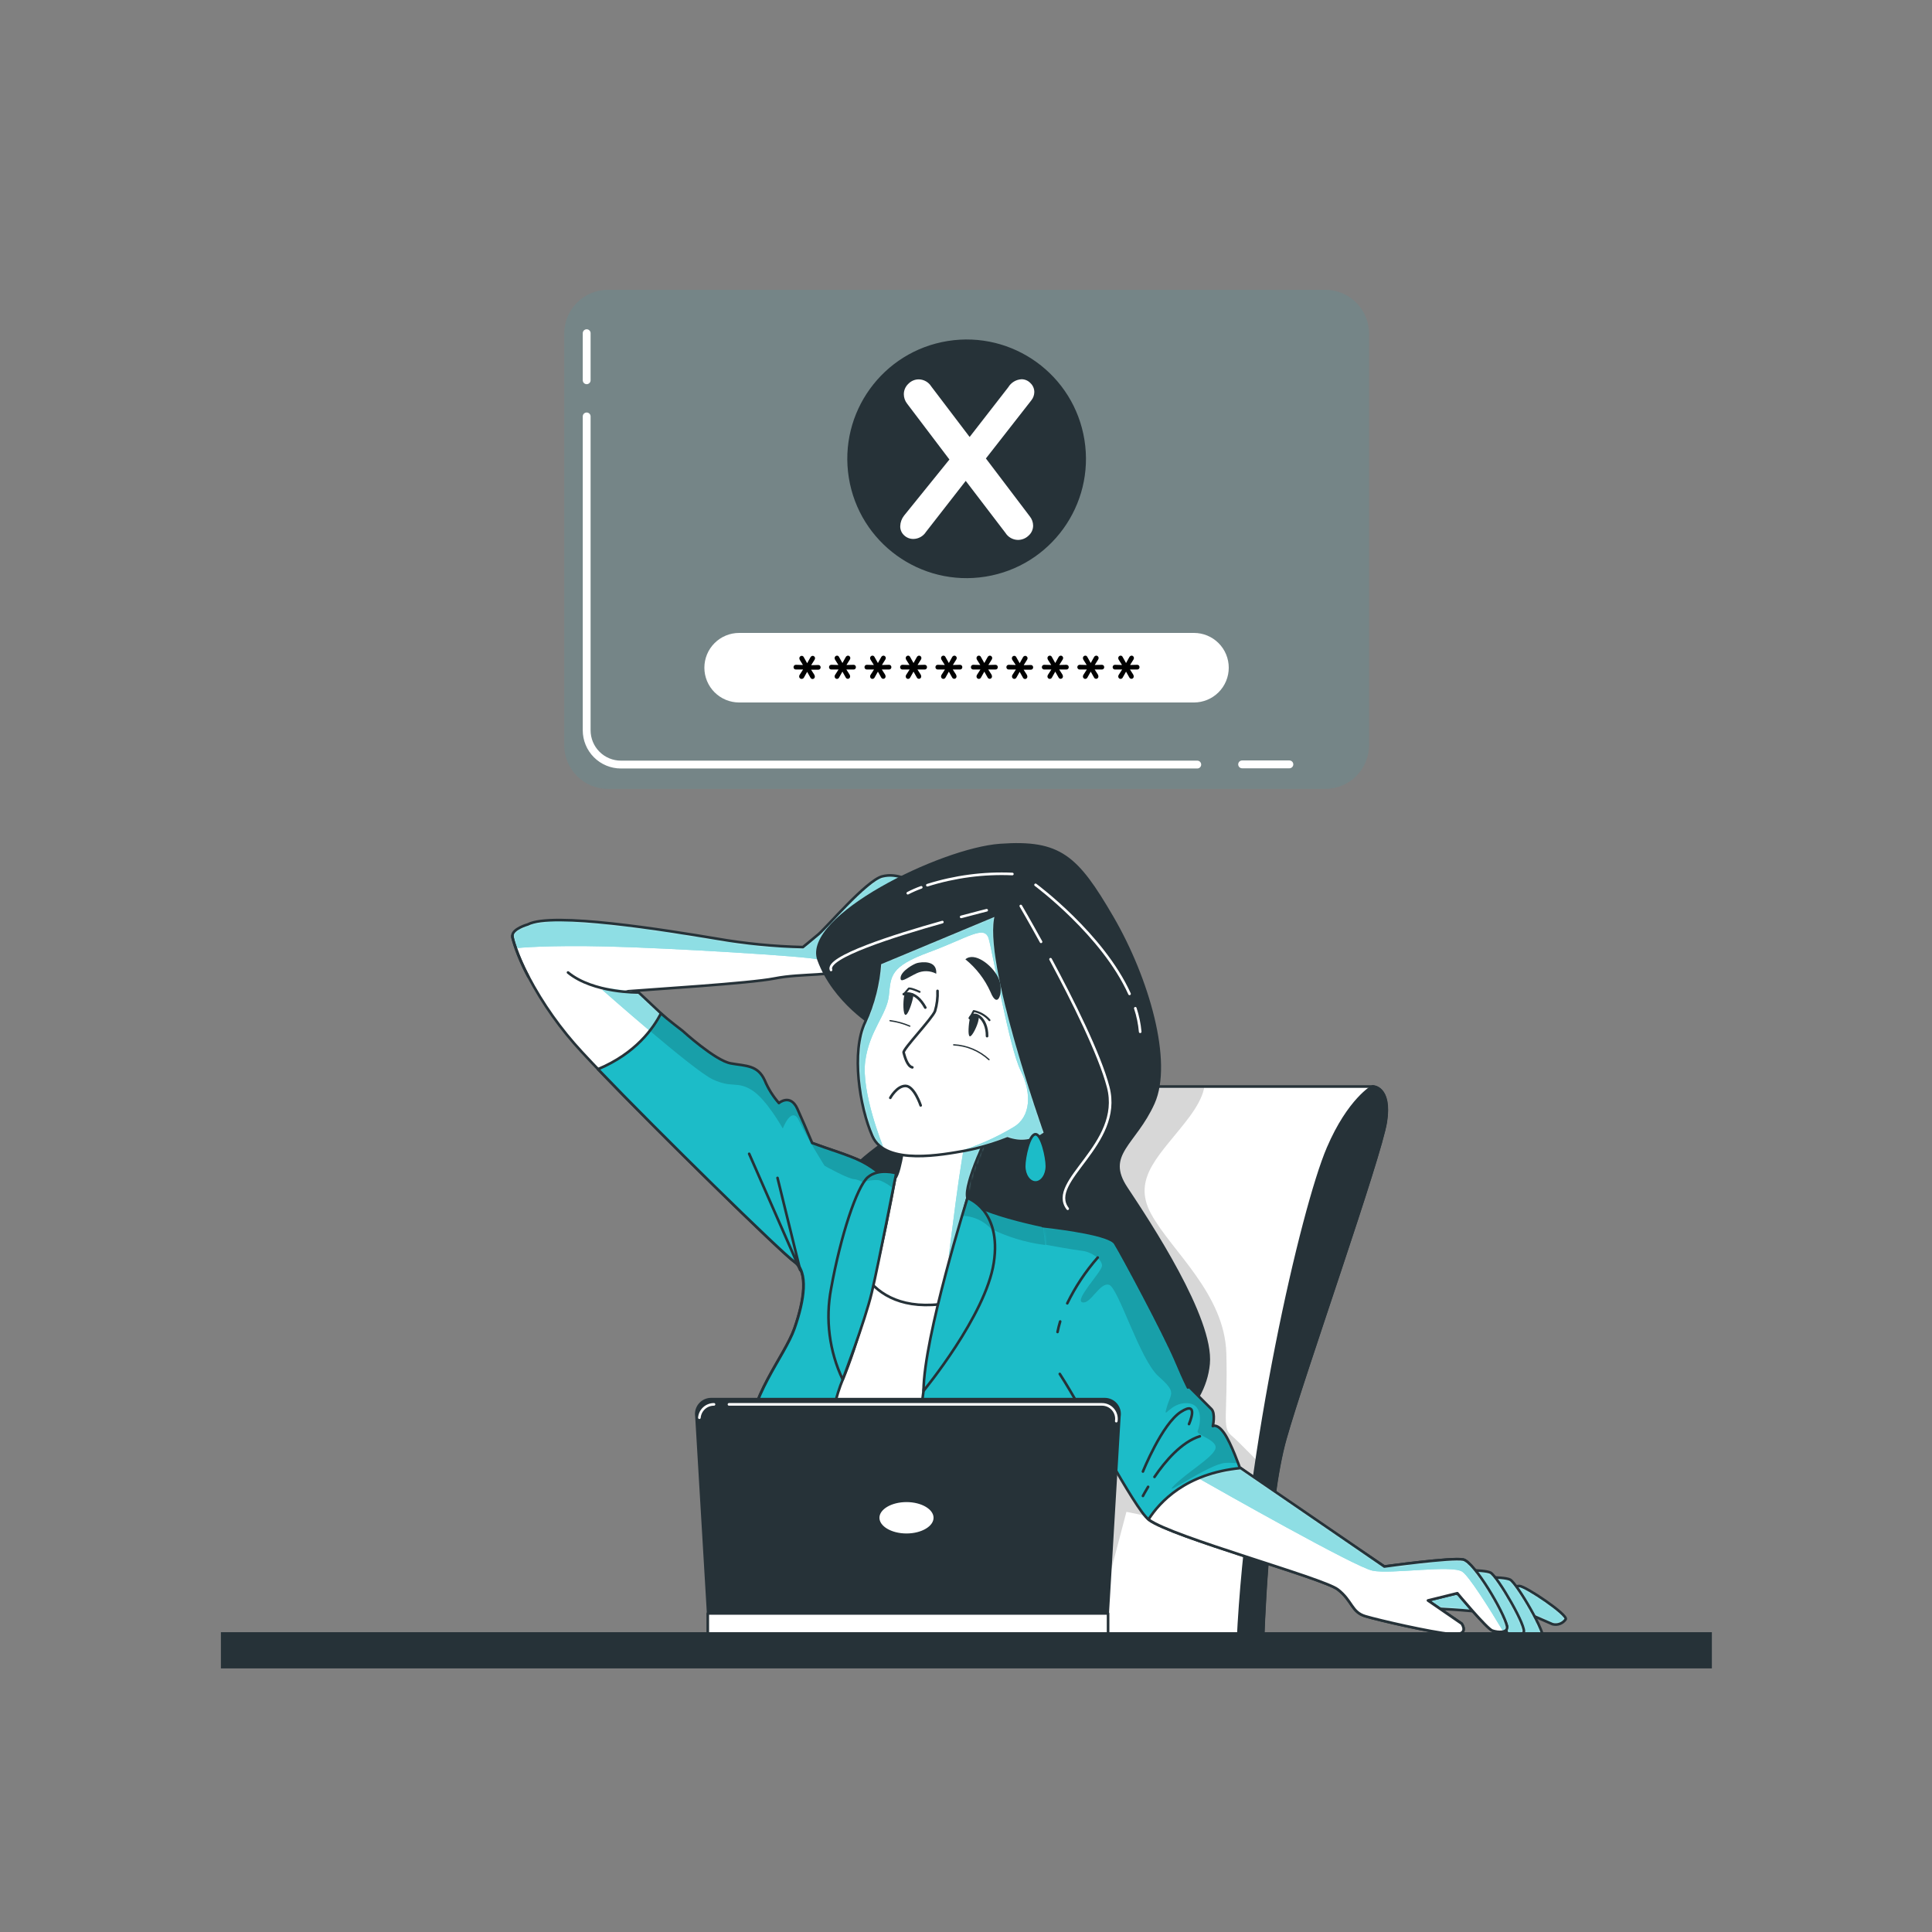 <svg width="739" height="739" viewBox="0 0 739 739" fill="none" xmlns="http://www.w3.org/2000/svg">
    <rect x="0" y="0" width="739" height="739" fill="#808080" stroke="none"/>
    <path d="M202.102 373.55C197.801 365.258 195.998 359.317 195.998 357.942C195.998 355.223 201.91 353.597 201.91 353.597C211.133 348.719 254.512 355.77 274.036 359.021C284.966 360.927 296.022 362.013 307.114 362.273C307.114 362.273 309.819 360.115 313.026 357.395C316.233 354.676 331.456 336.792 337.428 335.225C343.399 333.659 348.808 337.398 348.808 337.398C348.808 337.398 358.578 343.31 356.937 344.448C355.297 345.586 331.456 366.13 325.485 369.929C319.514 373.727 307.055 372.101 296.206 374.274C286.865 376.136 249.028 378.442 240.353 379.151C233.837 380.697 226.998 380.127 220.828 377.526"
          fill="white"/>
    <mask id="mask0_2473_3207" style="mask-type:luminance" maskUnits="userSpaceOnUse" x="195" y="334" width="163"
          height="47">
        <path d="M202.102 373.55C197.801 365.258 195.998 359.317 195.998 357.942C195.998 355.223 201.91 353.597 201.91 353.597C211.133 348.719 254.512 355.77 274.036 359.021C284.966 360.927 296.022 362.013 307.114 362.273C307.114 362.273 309.819 360.115 313.026 357.395C316.233 354.676 331.456 336.792 337.428 335.225C343.399 333.659 348.808 337.398 348.808 337.398C348.808 337.398 358.578 343.31 356.937 344.448C355.297 345.586 331.456 366.13 325.485 369.929C319.514 373.727 307.055 372.101 296.206 374.274C286.865 376.136 249.028 378.442 240.353 379.151C233.837 380.697 226.998 380.127 220.828 377.526"
              fill="white"/>
    </mask>
    <g mask="url(#mask0_2473_3207)">
        <path d="M348.912 337.339C348.912 337.339 343.487 333.541 337.531 335.166C331.575 336.792 316.381 354.691 313.129 357.336C309.878 359.982 307.217 362.214 307.217 362.214C296.126 361.954 285.069 360.868 274.14 358.962C254.615 355.711 211.236 348.616 202.013 353.538C202.013 353.538 196.101 355.164 196.101 357.883C196.307 359.404 196.699 360.893 197.269 362.317L198.082 362.613C198.082 362.613 208.916 361.475 232.298 362.036C255.68 362.598 309.76 365.805 313.233 367.062C314.711 367.623 325.19 365.258 336.807 361.15C345.675 353.922 356.095 344.892 357.144 344.256C358.681 343.295 348.912 337.339 348.912 337.339Z"
              fill="#1CBCC8"/>
        <path opacity="0.5"
              d="M348.912 337.339C348.912 337.339 343.487 333.541 337.531 335.166C331.575 336.792 316.381 354.691 313.129 357.336C309.878 359.982 307.217 362.214 307.217 362.214C296.126 361.954 285.069 360.868 274.14 358.962C254.615 355.711 211.236 348.616 202.013 353.538C202.013 353.538 196.101 355.164 196.101 357.883C196.307 359.404 196.699 360.893 197.269 362.317L198.082 362.613C198.082 362.613 208.916 361.475 232.298 362.036C255.68 362.598 309.76 365.805 313.233 367.062C314.711 367.623 325.19 365.258 336.807 361.15C345.675 353.922 356.095 344.892 357.144 344.256C358.681 343.295 348.912 337.339 348.912 337.339Z"
              fill="white"/>
    </g>
    <path d="M202.102 373.55C197.801 365.258 195.998 359.317 195.998 357.942C195.998 355.223 201.91 353.597 201.91 353.597C211.133 348.719 254.512 355.77 274.036 359.021C284.966 360.927 296.022 362.013 307.114 362.273C307.114 362.273 309.819 360.115 313.026 357.395C316.233 354.676 331.456 336.792 337.428 335.225C343.399 333.659 348.808 337.398 348.808 337.398C348.808 337.398 358.578 343.31 356.937 344.448C355.297 345.586 331.456 366.13 325.485 369.929C319.514 373.727 307.055 372.101 296.206 374.274C286.865 376.136 249.028 378.442 240.353 379.151C233.837 380.697 226.998 380.127 220.828 377.526"
          stroke="#263238" stroke-linecap="round" stroke-linejoin="round"/>
    <path d="M416.279 421.762C417.26 419.9 418.731 418.342 420.534 417.255C422.336 416.169 424.402 415.596 426.507 415.599H525.089C525.089 415.599 532.213 415.599 530.085 429.138C527.956 442.676 498.722 525.341 491.657 550.334C484.592 575.327 483.099 628.002 483.099 628.002H364.859C364.859 628.002 374.23 502.033 416.279 421.762Z"
          fill="white"/>
    <mask id="mask1_2473_3207" style="mask-type:luminance" maskUnits="userSpaceOnUse" x="364" y="415" width="167"
          height="214">
        <path d="M416.279 421.762C417.26 419.9 418.731 418.342 420.534 417.255C422.336 416.169 424.402 415.596 426.507 415.599H525.089C525.089 415.599 532.213 415.599 530.085 429.138C527.956 442.676 498.722 525.341 491.657 550.334C484.592 575.327 483.099 628.002 483.099 628.002H364.859C364.859 628.002 374.23 502.033 416.279 421.762Z"
              fill="white"/>
    </mask>
    <g mask="url(#mask1_2473_3207)">
        <path opacity="0.16"
              d="M460.678 415.599H426.506C424.402 415.596 422.336 416.169 420.534 417.255C418.731 418.342 417.26 419.9 416.279 421.762C374.23 502.033 364.756 627.958 364.756 627.958H417.786L430.867 578.283L485.405 589.53C485.789 585.362 486.232 581.12 486.75 576.938L485.553 563.636C485.553 563.636 474.379 551.886 470.861 548.944C467.344 546.003 469.679 540.697 469.088 517.773C468.496 494.849 447.923 478.37 440.267 464.255C432.611 450.14 444.39 441.316 454.973 427.201C458.742 422.102 460.279 418.348 460.678 415.599Z"
              fill="black"/>
    </g>
    <path d="M416.279 421.762C417.26 419.9 418.731 418.342 420.534 417.255C422.336 416.169 424.402 415.596 426.507 415.599H525.089C525.089 415.599 532.213 415.599 530.085 429.138C527.956 442.676 498.722 525.341 491.657 550.334C484.592 575.327 483.099 628.002 483.099 628.002H364.859C364.859 628.002 374.23 502.033 416.279 421.762Z"
          stroke="#263238" stroke-linecap="round" stroke-linejoin="round"/>
    <path d="M507.989 439.114C498.027 462.363 476.951 554.398 473.522 627.958H483.04C483.04 627.958 484.518 575.223 491.598 550.289C498.677 525.355 527.942 442.676 530.026 429.093C532.11 415.51 525.03 415.555 525.03 415.555C525.03 415.555 515.985 420.476 507.989 439.114Z"
          fill="#263238" stroke="#263238" stroke-linecap="round" stroke-linejoin="round"/>
    <path d="M334.811 392.646C334.811 392.646 319.086 383.423 313.129 367.165C307.173 350.907 359.76 324.865 382.595 323.239C405.43 321.613 411.874 327.569 425.457 350.892C439.04 374.215 448.233 406.199 441.183 421.925C434.133 437.651 422.206 441.449 430.837 454.441C439.469 467.432 463.915 504.323 462.289 521.675C460.663 539.027 443.858 554.191 419.427 555.846C394.996 557.502 362.48 542.825 335.373 518.896C308.267 494.968 315.302 459.776 325.027 448.396C334.752 437.015 349.429 432.67 350.508 421.289C351.587 409.909 334.811 392.646 334.811 392.646Z"
          fill="#263238" stroke="#263238" stroke-linecap="round" stroke-linejoin="round"/>
    <path d="M401.839 366.914C410.19 382.462 420.639 403.287 423.905 415.865C429.61 437.887 400.257 451.751 408.401 462.348"
          stroke="white" stroke-linecap="round" stroke-linejoin="round"/>
    <path d="M390.458 346.547C390.458 346.547 393.71 352.089 398.203 360.248" stroke="white" stroke-linecap="round"
          stroke-linejoin="round"/>
    <path d="M434.266 385.669C435.229 388.584 435.854 391.599 436.128 394.656" stroke="white" stroke-linecap="round"
          stroke-linejoin="round"/>
    <path d="M396.104 338.462C396.104 338.462 421.792 357.44 432.049 380.157" stroke="white" stroke-linecap="round"
          stroke-linejoin="round"/>
    <path d="M360.455 352.695C342.113 357.839 315.73 366.189 317.874 371.008" stroke="white" stroke-linecap="round"
          stroke-linejoin="round"/>
    <path d="M377.407 348.173C377.407 348.173 373.491 349.148 367.653 350.715" stroke="white" stroke-linecap="round"
          stroke-linejoin="round"/>
    <path d="M354.72 338.595C365.227 335.284 376.231 333.833 387.236 334.309" stroke="white" stroke-linecap="round"
          stroke-linejoin="round"/>
    <path d="M347.241 341.655C348.903 340.789 350.621 340.039 352.385 339.408" stroke="white" stroke-linecap="round"
          stroke-linejoin="round"/>
    <path d="M202.102 373.55C199.613 368.992 197.63 364.174 196.19 359.184C197.623 364.177 199.606 368.995 202.102 373.55ZM196.027 358.341C196.027 358.43 196.027 358.534 196.027 358.667C196.057 358.534 196.042 358.43 196.027 358.341ZM202.102 373.535C207.63 384.005 214.507 393.705 222.557 402.386C242.082 423.536 298.482 478.858 303.847 482.656C309.213 486.454 307.646 497.288 303.847 508.137C300.049 518.985 285.949 534.741 286.496 552.063C287.043 569.385 292.408 595.989 291.92 601.413C291.432 606.838 277.864 625.283 277.864 625.283H417.772C417.772 625.283 400.331 603.113 400.331 595.531C400.331 587.949 424.275 490.8 425.354 483.75C426.433 476.7 422.102 471.822 413.426 471.275C404.75 470.729 371.673 463.678 370.047 458.254C368.421 452.83 378.723 432.227 378.723 432.227L346.207 433.852C346.207 433.852 344.581 447.953 342.408 450.672C340.236 453.392 336.984 447.953 329.387 444.169C321.79 440.385 307.217 437.119 301.734 432.774C296.25 428.428 244.254 379.566 244.254 379.566"
          fill="white"/>
    <mask id="mask2_2473_3207" style="mask-type:luminance" maskUnits="userSpaceOnUse" x="196" y="358" width="230"
          height="268">
        <path d="M202.102 373.55C199.613 368.992 197.63 364.174 196.19 359.184C197.623 364.177 199.606 368.995 202.102 373.55ZM196.027 358.341C196.027 358.43 196.027 358.534 196.027 358.667C196.057 358.534 196.042 358.43 196.027 358.341ZM202.102 373.535C207.63 384.005 214.507 393.705 222.557 402.386C242.082 423.536 298.482 478.858 303.847 482.656C309.213 486.454 307.646 497.288 303.847 508.137C300.049 518.985 285.949 534.741 286.496 552.063C287.043 569.385 292.408 595.989 291.92 601.413C291.432 606.838 277.864 625.283 277.864 625.283H417.772C417.772 625.283 400.331 603.113 400.331 595.531C400.331 587.949 424.275 490.8 425.354 483.75C426.433 476.7 422.102 471.822 413.426 471.275C404.75 470.729 371.673 463.678 370.047 458.254C368.421 452.83 378.723 432.227 378.723 432.227L346.207 433.852C346.207 433.852 344.581 447.953 342.408 450.672C340.236 453.392 336.984 447.953 329.387 444.169C321.79 440.385 307.217 437.119 301.734 432.774C296.25 428.428 244.254 379.566 244.254 379.566"
              fill="white"/>
    </mask>
    <g mask="url(#mask2_2473_3207)">
        <path d="M310.04 436.957C312.745 441.686 315.45 445.958 315.45 445.958C315.45 445.958 324.569 451.086 326.845 451.086C329.121 451.086 342.808 458.476 342.808 458.476C342.808 458.476 354.218 455.624 350.198 445.928C348.929 443.446 347.328 441.149 345.438 439.1C344.758 443.401 343.665 449.032 342.379 450.643C340.206 453.348 336.955 447.923 329.358 444.14C324.436 441.686 316.47 439.44 310.04 436.957Z"
              fill="#1CBCC8"/>
        <path d="M282.195 415.008C265.449 399.504 244.254 379.625 244.254 379.625L231.928 377.851L230.45 378.679C230.45 378.679 265.242 409.465 272.647 412.894C275.642 414.271 278.898 414.992 282.195 415.008Z"
              fill="#1CBCC8"/>
        <path d="M299.739 431.059L298.408 429.876C299.088 431 299.473 431.709 299.473 431.709L299.739 431.059Z"
              fill="#1CBCC8"/>
        <g opacity="0.5">
            <path d="M310.04 436.957C312.745 441.686 315.45 445.958 315.45 445.958C315.45 445.958 324.569 451.086 326.845 451.086C329.121 451.086 342.808 458.476 342.808 458.476C342.808 458.476 354.218 455.624 350.198 445.928C348.929 443.446 347.328 441.149 345.438 439.1C344.758 443.401 343.665 449.032 342.379 450.643C340.206 453.348 336.955 447.923 329.358 444.14C324.436 441.686 316.47 439.44 310.04 436.957Z"
                  fill="white"/>
            <path d="M282.195 415.008C265.449 399.504 244.254 379.625 244.254 379.625L231.928 377.851L230.45 378.679C230.45 378.679 265.242 409.465 272.647 412.894C275.642 414.271 278.898 414.992 282.195 415.008Z"
                  fill="white"/>
            <path d="M299.739 431.059L298.408 429.876C299.088 431 299.473 431.709 299.473 431.709L299.739 431.059Z"
                  fill="white"/>
        </g>
    </g>
    <path d="M195.998 357.942C195.991 358.046 195.991 358.149 195.998 358.253M196.19 359.184C197.63 364.174 199.613 368.992 202.102 373.55C199.606 368.995 197.623 364.177 196.19 359.184ZM196.19 359.184C196.149 359.044 196.119 358.9 196.101 358.755M202.102 373.535C207.63 384.005 214.507 393.705 222.557 402.386C242.082 423.536 298.482 478.858 303.847 482.656C309.213 486.454 307.646 497.288 303.847 508.137C300.049 518.985 285.949 534.741 286.496 552.063C287.042 569.385 292.408 595.989 291.92 601.413C291.432 606.838 277.864 625.283 277.864 625.283H417.772C417.772 625.283 400.331 603.113 400.331 595.531C400.331 587.949 424.275 490.8 425.354 483.75C426.433 476.7 422.102 471.822 413.426 471.275C404.75 470.729 371.673 463.678 370.047 458.254C368.421 452.83 378.723 432.227 378.723 432.227L346.207 433.852C346.207 433.852 344.581 447.953 342.408 450.672C340.236 453.392 336.984 447.953 329.387 444.169C321.79 440.385 307.217 437.119 301.734 432.774C296.25 428.428 244.254 379.566 244.254 379.566M196.027 358.341C196.027 358.43 196.027 358.534 196.027 358.667C196.057 358.534 196.042 358.43 196.027 358.341Z"
          stroke="#263238" stroke-linecap="round" stroke-linejoin="round"/>
    <path d="M244.254 379.625C244.254 379.625 226.932 379.95 217.266 371.983" stroke="#263238" stroke-linecap="round"
          stroke-linejoin="round"/>
    <path d="M370.062 458.254C368.436 452.845 378.738 432.227 378.738 432.227L346.222 433.852C346.222 433.852 344.596 447.952 342.423 450.672C340.251 453.392 336.999 447.952 329.402 444.169C328.826 443.873 328.19 443.592 327.54 443.312L325.574 474.217C325.574 474.217 328.427 504.146 362.627 498.456C376.476 496.15 391.256 483.794 404.011 469.901C390.887 467.492 371.303 462.407 370.062 458.254Z"
          fill="white"/>
    <mask id="mask3_2473_3207" style="mask-type:luminance" maskUnits="userSpaceOnUse" x="325" y="432" width="80"
          height="68">
        <path d="M370.062 458.254C368.436 452.845 378.738 432.227 378.738 432.227L346.222 433.852C346.222 433.852 344.596 447.952 342.423 450.672C340.251 453.392 336.999 447.952 329.402 444.169C328.826 443.873 328.19 443.592 327.54 443.312L325.574 474.217C325.574 474.217 328.427 504.146 362.627 498.456C376.476 496.15 391.256 483.794 404.011 469.901C390.887 467.492 371.303 462.407 370.062 458.254Z"
              fill="white"/>
    </mask>
    <g mask="url(#mask3_2473_3207)">
        <path d="M369.145 436.321C369.145 436.321 367.18 447.347 365.598 459.54C364.017 471.734 362.849 480.809 362.849 480.809L370.062 458.254L378.191 434.355C378.191 434.355 370.328 434.355 369.145 436.321Z"
              fill="#1CBCC8"/>
        <path opacity="0.5"
              d="M369.145 436.321C369.145 436.321 367.18 447.347 365.598 459.54C364.017 471.734 362.849 480.809 362.849 480.809L370.062 458.254L378.191 434.355C378.191 434.355 370.328 434.355 369.145 436.321Z"
              fill="white"/>
    </g>
    <path d="M370.062 458.254C368.436 452.845 378.738 432.227 378.738 432.227L346.222 433.852C346.222 433.852 344.596 447.952 342.423 450.672C340.251 453.392 336.999 447.952 329.402 444.169C328.826 443.873 328.19 443.592 327.54 443.312L325.574 474.217C325.574 474.217 328.427 504.146 362.627 498.456C376.476 496.15 391.256 483.794 404.011 469.901C390.887 467.492 371.303 462.407 370.062 458.254Z"
          stroke="#263238" stroke-linecap="round" stroke-linejoin="round"/>
    <path d="M342.408 450.672C340.236 453.377 336.984 447.952 329.387 444.169C324.598 441.76 316.972 439.572 310.661 437.207C308.873 432.966 306.508 427.438 304.985 424.098C302.281 418.186 297.935 421.925 297.935 421.925C295.668 419.346 293.836 416.416 292.511 413.249C289.806 407.337 285.461 407.825 279.505 406.746C273.548 405.667 261.059 394.272 261.059 394.272C261.059 394.272 255.221 389.837 252.812 387.635C250.004 393.163 243.279 402.888 228.735 408.963C251.925 433.187 298.97 479.212 303.906 482.671C309.331 486.454 307.705 497.303 303.906 508.151C300.108 519 286.008 534.755 286.555 552.078C287.102 569.4 292.467 596.004 291.979 601.428C291.491 606.261 280.672 621.411 278.322 624.662L283.835 625.283H312.538C312.375 610.739 312.39 551.383 322.337 527.735C333.732 500.554 342.408 450.672 342.408 450.672Z"
          fill="#1CBCC8"/>
    <mask id="mask4_2473_3207" style="mask-type:luminance" maskUnits="userSpaceOnUse" x="228" y="387" width="115"
          height="239">
        <path d="M342.408 450.672C340.236 453.377 336.984 447.952 329.387 444.169C324.598 441.76 316.972 439.572 310.661 437.207C308.873 432.966 306.508 427.438 304.985 424.098C302.281 418.186 297.935 421.925 297.935 421.925C295.668 419.346 293.836 416.416 292.511 413.249C289.806 407.337 285.461 407.825 279.505 406.746C273.548 405.667 261.059 394.272 261.059 394.272C261.059 394.272 255.221 389.837 252.812 387.635C250.004 393.163 243.279 402.888 228.735 408.963C251.925 433.187 298.97 479.212 303.906 482.671C309.331 486.454 307.705 497.303 303.906 508.151C300.108 519 286.008 534.755 286.555 552.078C287.102 569.4 292.467 596.004 291.979 601.428C291.491 606.261 280.672 621.411 278.322 624.662L283.835 625.283H312.538C312.375 610.739 312.39 551.383 322.337 527.735C333.732 500.554 342.408 450.672 342.408 450.672Z"
              fill="white"/>
    </mask>
    <g mask="url(#mask4_2473_3207)">
        <path opacity="0.16"
              d="M329.387 444.169C324.598 441.76 316.972 439.572 310.661 437.207C308.872 432.966 306.508 427.438 304.985 424.098C302.281 418.186 297.935 421.925 297.935 421.925C295.668 419.346 293.836 416.416 292.511 413.249C289.806 407.337 285.461 407.825 279.505 406.746C273.548 405.667 261.059 394.272 261.059 394.272C261.059 394.272 255.221 389.837 252.812 387.635C251.61 389.982 250.179 392.205 248.541 394.272C258.236 402.474 268.937 411.165 272.676 412.894C280.066 416.308 281.796 413.456 287.456 416.885C293.117 420.314 299.428 431.665 299.428 431.665C299.428 431.665 302.857 422.531 305.71 428.812C308.562 435.094 315.405 445.913 315.405 445.913C315.405 445.913 324.525 451.041 326.801 451.041C328.589 451.041 337.354 455.594 341.078 457.559C341.906 453.229 342.364 450.628 342.364 450.628C340.236 453.377 336.984 447.952 329.387 444.169Z"
              fill="black"/>
    </g>
    <path d="M342.408 450.672C340.236 453.377 336.984 447.952 329.387 444.169C324.598 441.76 316.972 439.572 310.661 437.207C308.873 432.966 306.508 427.438 304.985 424.098C302.281 418.186 297.935 421.925 297.935 421.925C295.668 419.346 293.836 416.416 292.511 413.249C289.806 407.337 285.461 407.825 279.505 406.746C273.548 405.667 261.059 394.272 261.059 394.272C261.059 394.272 255.221 389.837 252.812 387.635C250.004 393.163 243.279 402.888 228.735 408.963C251.925 433.187 298.97 479.212 303.906 482.671C309.331 486.454 307.705 497.303 303.906 508.151C300.108 519 286.008 534.755 286.555 552.078C287.102 569.4 292.467 596.004 291.979 601.428C291.491 606.261 280.672 621.411 278.322 624.662L283.835 625.283H312.538C312.375 610.739 312.39 551.383 322.337 527.735C333.732 500.554 342.408 450.672 342.408 450.672Z"
          stroke="#263238" stroke-linecap="round" stroke-linejoin="round"/>
    <path d="M342.793 448.78C342.793 448.78 336.053 446.711 331.9 450.347C327.747 453.983 321.554 472.635 317.903 492.869C315.653 504.648 317.206 516.837 322.337 527.676C322.337 527.676 330.865 505.314 333.452 494.421C336.038 483.528 342.793 448.78 342.793 448.78Z"
          fill="#1CBCC8"/>
    <mask id="mask5_2473_3207" style="mask-type:luminance" maskUnits="userSpaceOnUse" x="316" y="448" width="27"
          height="80">
        <path d="M342.793 448.78C342.793 448.78 336.053 446.711 331.9 450.347C327.747 453.983 321.554 472.635 317.903 492.869C315.653 504.648 317.206 516.837 322.337 527.676C322.337 527.676 330.865 505.314 333.452 494.421C336.038 483.528 342.793 448.78 342.793 448.78Z"
              fill="white"/>
    </mask>
    <g mask="url(#mask5_2473_3207)">
        <path opacity="0.16"
              d="M329.86 452.076C329.86 452.076 334.738 450.894 336.748 451.573C338.44 452.299 340.022 453.26 341.448 454.426L342.793 448.78C340.775 447.749 338.487 447.372 336.245 447.701C332.89 448.381 329.86 452.076 329.86 452.076Z"
              fill="black"/>
    </g>
    <path d="M342.793 448.78C342.793 448.78 336.053 446.711 331.9 450.347C327.747 453.983 321.554 472.635 317.903 492.869C315.653 504.648 317.206 516.837 322.337 527.676C322.337 527.676 330.865 505.314 333.452 494.421C336.038 483.528 342.793 448.78 342.793 448.78Z"
          stroke="#263238" stroke-linecap="round" stroke-linejoin="round"/>
    <path d="M297.403 450.554L306.079 485.804L286.555 441.331" stroke="#263238" stroke-linecap="round"
          stroke-linejoin="round"/>
    <path d="M354.557 625.283H417.786C417.786 625.283 400.346 603.113 400.346 595.531C400.346 587.948 424.289 490.799 425.368 483.749C426.447 476.699 422.117 471.822 413.441 471.275C404.765 470.728 371.687 463.678 370.062 458.254C370.062 458.254 357.587 502.18 353.257 532.006C349.532 557.59 353.39 610.68 354.557 625.283Z"
          fill="#1CBCC8"/>
    <mask id="mask6_2473_3207" style="mask-type:luminance" maskUnits="userSpaceOnUse" x="351" y="458" width="75"
          height="168">
        <path d="M354.557 625.283H417.786C417.786 625.283 400.346 603.113 400.346 595.531C400.346 587.948 424.289 490.799 425.368 483.749C426.447 476.699 422.117 471.822 413.441 471.275C404.765 470.728 371.687 463.678 370.062 458.254C370.062 458.254 357.587 502.18 353.257 532.006C349.532 557.59 353.39 610.68 354.557 625.283Z"
              fill="white"/>
    </mask>
    <g mask="url(#mask6_2473_3207)">
        <path opacity="0.16"
              d="M413.441 471.275C406.332 470.832 382.846 466.014 373.698 461.313L377.023 468.999C383.048 472.196 389.528 474.449 396.237 475.68C407.248 477.645 417.491 477.261 424.186 487.105L424.511 487.592C424.925 485.7 425.206 484.37 425.294 483.75C426.462 476.699 422.117 471.822 413.441 471.275Z"
              fill="black"/>
    </g>
    <path d="M354.557 625.283H417.786C417.786 625.283 400.346 603.113 400.346 595.531C400.346 587.948 424.289 490.799 425.368 483.749C426.447 476.699 422.117 471.822 413.441 471.275C404.765 470.728 371.687 463.678 370.062 458.254C370.062 458.254 357.587 502.18 353.257 532.006C349.532 557.59 353.39 610.68 354.557 625.283Z"
          stroke="#263238" stroke-linecap="round" stroke-linejoin="round"/>
    <path d="M370.062 458.254C370.062 458.254 353.331 511.462 353.257 532.006C353.257 532.006 377.023 503.229 380.127 483.01C383.231 462.791 370.062 458.254 370.062 458.254Z"
          fill="#1CBCC8"/>
    <mask id="mask7_2473_3207" style="mask-type:luminance" maskUnits="userSpaceOnUse" x="353" y="458" width="28"
          height="75">
        <path d="M370.062 458.254C370.062 458.254 353.331 511.462 353.257 532.006C353.257 532.006 377.023 503.229 380.127 483.01C383.231 462.791 370.062 458.254 370.062 458.254Z"
              fill="white"/>
    </mask>
    <g mask="url(#mask7_2473_3207)">
        <path opacity="0.16"
              d="M367.18 465.053C369.694 464.968 372.19 465.498 374.454 466.595C376.717 467.692 378.68 469.324 380.171 471.349C380.171 471.349 376.89 461.698 370.062 458.254L367.18 465.053Z"
              fill="black"/>
    </g>
    <path d="M370.062 458.254C370.062 458.254 353.331 511.462 353.257 532.006C353.257 532.006 377.023 503.229 380.127 483.01C383.231 462.791 370.062 458.254 370.062 458.254Z"
          stroke="#263238" stroke-linecap="round" stroke-linejoin="round"/>
    <path d="M548.678 615.277C548.678 615.277 560.931 615.78 568.956 616.932C574.308 617.658 579.696 618.087 585.096 618.218C585.096 618.218 580.662 609.262 575.932 606.734C571.203 604.207 562.63 599.684 555.447 600.689C548.264 601.694 537.992 608.936 538.849 611.242C539.706 613.548 543.534 614.582 548.678 615.277Z"
          fill="white"/>
    <mask id="mask8_2473_3207" style="mask-type:luminance" maskUnits="userSpaceOnUse" x="538" y="600" width="48"
          height="19">
        <path d="M548.678 615.277C548.678 615.277 560.931 615.78 568.956 616.932C574.308 617.658 579.696 618.087 585.096 618.218C585.096 618.218 580.662 609.262 575.932 606.734C571.203 604.207 562.63 599.684 555.447 600.689C548.264 601.694 537.992 608.936 538.849 611.242C539.706 613.548 543.534 614.582 548.678 615.277Z"
              fill="white"/>
    </mask>
    <g mask="url(#mask8_2473_3207)">
        <path d="M548.678 615.277C548.678 615.277 560.931 615.78 568.956 616.932C574.308 617.658 579.696 618.087 585.096 618.218C585.096 618.218 580.662 609.262 575.932 606.734C571.203 604.207 562.63 599.684 555.447 600.689C548.264 601.694 537.992 608.936 538.849 611.242C539.706 613.548 543.534 614.582 548.678 615.277Z"
              fill="#1CBCC8"/>
        <path opacity="0.5"
              d="M548.678 615.277C548.678 615.277 560.931 615.78 568.956 616.932C574.308 617.658 579.696 618.087 585.096 618.218C585.096 618.218 580.662 609.262 575.932 606.734C571.203 604.207 562.63 599.684 555.447 600.689C548.264 601.694 537.992 608.936 538.849 611.242C539.706 613.548 543.534 614.582 548.678 615.277Z"
              fill="white"/>
    </g>
    <path d="M548.678 615.277C548.678 615.277 560.931 615.78 568.956 616.932C574.308 617.658 579.696 618.087 585.096 618.218C585.096 618.218 580.662 609.262 575.932 606.734C571.203 604.207 562.63 599.684 555.447 600.689C548.264 601.694 537.992 608.936 538.849 611.242C539.706 613.548 543.534 614.582 548.678 615.277Z"
          stroke="#263238" stroke-linecap="round" stroke-linejoin="round"/>
    <path d="M569.03 611.611C569.03 611.611 578.74 606.571 581.164 606.645C583.588 606.719 599.699 617.612 598.9 619.356C598.358 620.165 597.576 620.783 596.663 621.122C595.751 621.462 594.755 621.506 593.816 621.248C592.028 620.405 581.179 615.794 581.179 615.794L574.085 617.464L569.03 611.611Z"
          fill="white"/>
    <mask id="mask9_2473_3207" style="mask-type:luminance" maskUnits="userSpaceOnUse" x="569" y="606" width="30"
          height="16">
        <path d="M569.03 611.611C569.03 611.611 578.74 606.571 581.164 606.645C583.588 606.719 599.699 617.612 598.9 619.356C598.358 620.165 597.576 620.783 596.663 621.122C595.751 621.462 594.755 621.506 593.816 621.248C592.028 620.405 581.179 615.794 581.179 615.794L574.085 617.464L569.03 611.611Z"
              fill="white"/>
    </mask>
    <g mask="url(#mask9_2473_3207)">
        <path d="M569.03 611.611C569.03 611.611 578.74 606.571 581.164 606.645C583.588 606.719 599.699 617.612 598.9 619.356C598.102 621.1 594.289 622.519 593.816 621.248C593.343 619.977 581.179 615.794 581.179 615.794L574.085 617.464L569.03 611.611Z"
              fill="#1CBCC8"/>
        <path opacity="0.5"
              d="M569.03 611.611C569.03 611.611 578.74 606.571 581.164 606.645C583.588 606.719 599.699 617.612 598.9 619.356C598.102 621.1 594.289 622.519 593.816 621.248C593.343 619.977 581.179 615.794 581.179 615.794L574.085 617.464L569.03 611.611Z"
              fill="white"/>
    </g>
    <path d="M569.03 611.611C569.03 611.611 578.74 606.571 581.164 606.645C583.588 606.719 599.699 617.612 598.9 619.356C598.358 620.165 597.576 620.783 596.663 621.122C595.751 621.462 594.755 621.506 593.816 621.248C592.028 620.405 581.179 615.794 581.179 615.794L574.085 617.464L569.03 611.611Z"
          stroke="#263238" stroke-linecap="round" stroke-linejoin="round"/>
    <path d="M562.098 603.32C562.098 603.32 575.046 602.906 577.617 604.207C580.189 605.507 591.806 625.431 590.062 626.879C588.318 628.328 583.5 627.899 583.648 626.288C583.795 624.677 572.947 614.006 572.947 614.006L564.508 612.158L562.098 603.32Z"
          fill="white"/>
    <mask id="mask10_2473_3207" style="mask-type:luminance" maskUnits="userSpaceOnUse" x="562" y="603" width="29"
          height="25">
        <path d="M562.098 603.32C562.098 603.32 575.046 602.906 577.617 604.207C580.189 605.507 591.806 625.431 590.062 626.879C588.318 628.328 583.5 627.899 583.648 626.288C583.795 624.677 572.947 614.006 572.947 614.006L564.508 612.158L562.098 603.32Z"
              fill="white"/>
    </mask>
    <g mask="url(#mask10_2473_3207)">
        <path d="M562.098 603.32C562.098 603.32 575.046 602.906 577.617 604.207C580.189 605.507 591.806 625.431 590.062 626.879C588.318 628.328 583.5 627.899 583.648 626.288C583.795 624.677 572.947 614.006 572.947 614.006L564.508 612.158L562.098 603.32Z"
              fill="#1CBCC8"/>
        <path opacity="0.5"
              d="M562.098 603.32C562.098 603.32 575.046 602.906 577.617 604.207C580.189 605.507 591.806 625.431 590.062 626.879C588.318 628.328 583.5 627.899 583.648 626.288C583.795 624.677 572.947 614.006 572.947 614.006L564.508 612.158L562.098 603.32Z"
              fill="white"/>
    </g>
    <path d="M562.098 603.32C562.098 603.32 575.046 602.906 577.617 604.207C580.189 605.507 591.806 625.431 590.062 626.879C588.318 628.328 583.5 627.899 583.648 626.288C583.795 624.677 572.947 614.006 572.947 614.006L564.508 612.158L562.098 603.32Z"
          stroke="#263238" stroke-linecap="round" stroke-linejoin="round"/>
    <path d="M554.427 600.644C554.427 600.644 567.537 600.216 570.139 601.546C572.74 602.876 584.505 623.021 582.731 624.499C580.958 625.977 576.11 625.519 576.258 623.893C576.405 622.268 565.424 611.463 565.424 611.463L556.881 609.586L554.427 600.644Z"
          fill="white"/>
    <mask id="mask11_2473_3207" style="mask-type:luminance" maskUnits="userSpaceOnUse" x="554" y="600" width="29"
          height="26">
        <path d="M554.427 600.644C554.427 600.644 567.537 600.216 570.139 601.546C572.74 602.876 584.505 623.021 582.731 624.499C580.958 625.977 576.11 625.519 576.258 623.893C576.405 622.268 565.424 611.463 565.424 611.463L556.881 609.586L554.427 600.644Z"
              fill="white"/>
    </mask>
    <g mask="url(#mask11_2473_3207)">
        <path d="M554.427 600.644C554.427 600.644 567.537 600.216 570.139 601.546C572.74 602.876 584.505 623.021 582.731 624.499C580.958 625.977 576.11 625.519 576.258 623.893C576.405 622.268 565.424 611.463 565.424 611.463L556.881 609.586L554.427 600.644Z"
              fill="#1CBCC8"/>
        <path opacity="0.5"
              d="M554.427 600.644C554.427 600.644 567.537 600.216 570.139 601.546C572.74 602.876 584.505 623.021 582.731 624.499C580.958 625.977 576.11 625.519 576.258 623.893C576.405 622.268 565.424 611.463 565.424 611.463L556.881 609.586L554.427 600.644Z"
              fill="white"/>
    </g>
    <path d="M554.427 600.644C554.427 600.644 567.537 600.216 570.139 601.546C572.74 602.876 584.505 623.021 582.731 624.499C580.958 625.977 576.11 625.519 576.258 623.893C576.405 622.268 565.424 611.463 565.424 611.463L556.881 609.586L554.427 600.644Z"
          stroke="#263238" stroke-linecap="round" stroke-linejoin="round"/>
    <path d="M405.371 525.533C414.86 540.15 433.911 577.189 439.469 581.357C448.145 587.86 506.141 603.645 511.728 607.961C517.315 612.277 516.931 616.607 522.222 618.189C527.513 619.77 547.348 624.308 554.915 625.017C562.483 625.727 559.098 621.041 559.098 621.041L546.195 612.173L557.443 609.395C557.443 609.395 568.72 622.963 570.833 623.702C572.947 624.441 576.671 623.702 576.435 622.032C576.021 619.356 563.99 597.467 559.719 596.536C555.447 595.605 529.523 599.196 529.523 599.196C529.523 599.196 475.148 562.527 474.172 561.227C474.172 561.227 470.921 552.004 468.26 548.205C465.6 544.407 463.915 545.501 463.915 545.501C463.915 545.501 465.009 540.609 463.383 538.983L454.707 530.307L454.396 530.721C452.918 527.765 451.44 524.395 449.815 520.552C445.277 509.866 429.211 479.877 426.507 475.547C424.482 472.31 407.514 469.99 398.912 469.014"
          fill="#1CBCC8"/>
    <mask id="mask12_2473_3207" style="mask-type:luminance" maskUnits="userSpaceOnUse" x="398" y="469" width="179"
          height="157">
        <path d="M405.371 525.533C414.86 540.15 433.911 577.189 439.469 581.357C448.145 587.86 506.141 603.645 511.728 607.961C517.315 612.277 516.931 616.607 522.222 618.189C527.513 619.77 547.348 624.308 554.915 625.017C562.483 625.727 559.098 621.041 559.098 621.041L546.195 612.173L557.443 609.395C557.443 609.395 568.72 622.963 570.833 623.702C572.947 624.441 576.671 623.702 576.435 622.032C576.021 619.356 563.99 597.467 559.719 596.536C555.447 595.605 529.523 599.196 529.523 599.196C529.523 599.196 475.148 562.527 474.172 561.227C474.172 561.227 470.921 552.004 468.26 548.205C465.6 544.407 463.915 545.501 463.915 545.501C463.915 545.501 465.009 540.609 463.383 538.983L454.707 530.307L454.396 530.721C452.918 527.765 451.44 524.395 449.815 520.552C445.277 509.866 429.211 479.877 426.507 475.547C424.482 472.31 407.514 469.99 398.912 469.014"
              fill="white"/>
    </mask>
    <g mask="url(#mask12_2473_3207)">
        <path opacity="0.16"
              d="M443.149 526.464C450.243 532.76 447.878 532.76 446.297 538.288C444.715 543.816 447.479 536.322 454.175 536.722C460.87 537.121 458.904 545.767 458.106 547.348C457.308 548.93 466.383 550.896 464.802 554.428C463.22 557.96 454.175 563.089 449.061 568.218C443.947 573.346 462.437 559.941 468.733 559.557C470.654 559.424 472.236 559.675 473.566 559.645C472.171 555.691 470.378 551.887 468.216 548.294C465.496 544.496 463.87 545.59 463.87 545.59C463.87 545.59 464.964 540.697 463.338 539.072L454.662 530.396L454.352 530.81C452.874 527.854 451.396 524.484 449.77 520.641C445.233 509.955 429.167 479.966 426.462 475.636C424.437 472.399 407.47 470.079 398.868 469.103L399.651 475.946L399.843 476.094C399.843 476.094 410.47 478.06 414.017 478.459C417.565 478.858 421.895 481.991 421.496 484.371C421.097 486.75 410.869 497.362 414.017 498.16C417.166 498.959 420.713 490.283 424.26 491.465C427.807 492.648 436.01 520.168 443.149 526.464Z"
              fill="black"/>
    </g>
    <path d="M405.371 525.533C414.86 540.15 433.911 577.189 439.469 581.357C448.145 587.86 506.141 603.645 511.728 607.961C517.315 612.277 516.931 616.607 522.222 618.189C527.513 619.77 547.348 624.308 554.915 625.017C562.483 625.727 559.098 621.041 559.098 621.041L546.195 612.173L557.443 609.395C557.443 609.395 568.72 622.963 570.833 623.702C572.947 624.441 576.671 623.702 576.435 622.032C576.021 619.356 563.99 597.467 559.719 596.536C555.447 595.605 529.523 599.196 529.523 599.196C529.523 599.196 475.148 562.527 474.172 561.227C474.172 561.227 470.921 552.004 468.26 548.205C465.6 544.407 463.915 545.501 463.915 545.501C463.915 545.501 465.009 540.609 463.383 538.983L454.707 530.307L454.396 530.721C452.918 527.765 451.44 524.395 449.815 520.552C445.277 509.866 429.211 479.877 426.507 475.547C424.482 472.31 407.514 469.99 398.912 469.014"
          stroke="#263238" stroke-linecap="round" stroke-linejoin="round"/>
    <path d="M405.519 505.476C405.12 506.806 404.78 508.136 404.514 509.496" stroke="#263238" stroke-linecap="round"
          stroke-linejoin="round"/>
    <path d="M419.885 481.015C415.241 486.309 411.324 492.199 408.239 498.529" stroke="#263238" stroke-linecap="round"
          stroke-linejoin="round"/>
    <path d="M441.597 564.936C445.588 559.024 451.943 551.531 458.949 549.388" stroke="#263238" stroke-linecap="round"
          stroke-linejoin="round"/>
    <path d="M437.178 572.208C437.178 572.208 437.887 570.818 439.158 568.72" stroke="#263238" stroke-linecap="round"
          stroke-linejoin="round"/>
    <path d="M437.178 562.867C437.178 562.867 444.435 544.717 451.692 540.047C458.949 535.376 454.795 544.717 454.795 544.717"
          stroke="#263238" stroke-linecap="round" stroke-linejoin="round"/>
    <path d="M511.728 607.975C517.33 612.306 516.931 616.622 522.222 618.203C527.513 619.785 547.348 624.322 554.915 625.032C562.483 625.741 559.098 621.056 559.098 621.056L546.195 612.188L557.443 609.409C557.443 609.409 568.72 622.977 570.833 623.716C572.947 624.455 576.967 624.721 576.435 622.046C575.4 616.873 563.99 597.482 559.719 596.55C555.447 595.619 529.523 599.211 529.523 599.211C529.523 599.211 479.995 565.217 474.571 561.537C453.539 563.561 443.533 574.573 439.321 581.179L439.469 581.297C448.144 587.86 506.141 603.645 511.728 607.975Z"
          fill="white"/>
    <mask id="mask13_2473_3207" style="mask-type:luminance" maskUnits="userSpaceOnUse" x="439" y="561" width="138"
          height="65">
        <path d="M511.728 607.975C517.33 612.306 516.931 616.622 522.222 618.203C527.513 619.785 547.348 624.322 554.915 625.032C562.483 625.741 559.098 621.056 559.098 621.056L546.195 612.188L557.443 609.409C557.443 609.409 568.72 622.977 570.833 623.716C572.947 624.455 576.967 624.721 576.435 622.046C575.4 616.873 563.99 597.482 559.719 596.55C555.447 595.619 529.523 599.211 529.523 599.211C529.523 599.211 479.995 565.217 474.571 561.537C453.539 563.561 443.533 574.573 439.321 581.179L439.469 581.297C448.144 587.86 506.141 603.645 511.728 607.975Z"
              fill="white"/>
    </mask>
    <g mask="url(#mask13_2473_3207)">
        <path d="M576.42 622.105C573.73 615.528 563.975 597.541 559.704 596.61C555.433 595.678 529.508 599.27 529.508 599.27C529.508 599.27 479.981 565.276 474.556 561.596C469.036 562.076 463.62 563.386 458.49 565.483C466.309 569.917 518.423 599.477 525 600.792C531.977 602.27 555.255 598.442 559.349 601.191C561.951 602.935 569.695 615.218 574.927 623.938C576.42 623.716 576.967 623.435 576.42 622.105Z"
              fill="#1CBCC8"/>
        <path opacity="0.5"
              d="M576.42 622.105C572.223 612.69 563.975 597.541 559.704 596.61C555.433 595.678 529.508 599.27 529.508 599.27C529.508 599.27 479.981 565.276 474.556 561.596C469.036 562.076 463.62 563.386 458.49 565.483C466.309 569.917 518.423 599.477 525 600.792C531.977 602.27 555.255 598.442 559.349 601.191C561.951 602.935 569.695 615.218 574.927 623.938C576.42 623.716 577.011 623.42 576.42 622.105Z"
              fill="white"/>
    </g>
    <path d="M511.728 607.975C517.33 612.306 516.931 616.622 522.222 618.203C527.513 619.785 547.348 624.322 554.915 625.032C562.483 625.741 559.098 621.056 559.098 621.056L546.195 612.188L557.443 609.409C557.443 609.409 568.72 622.977 570.833 623.716C572.947 624.455 576.967 624.721 576.435 622.046C575.4 616.873 563.99 597.482 559.719 596.55C555.447 595.619 529.523 599.211 529.523 599.211C529.523 599.211 479.995 565.217 474.571 561.537C453.539 563.561 443.533 574.573 439.321 581.179L439.469 581.297C448.144 587.86 506.141 603.645 511.728 607.975Z"
          stroke="#263238" stroke-linecap="round" stroke-linejoin="round"/>
    <path d="M381.102 349.887L336.585 368.466C336.046 376.29 334.108 383.953 330.865 391.094C325.604 402.223 328.678 423.285 333.733 434.65C338.787 446.016 361.061 441.568 369.205 440.149C374.728 439.098 380.138 437.519 385.359 435.434C387.737 436.35 390.308 436.646 392.832 436.295C395.355 435.943 397.748 434.955 399.784 433.424C399.784 433.424 375.959 366.544 381.102 349.887Z"
          fill="white"/>
    <mask id="mask14_2473_3207" style="mask-type:luminance" maskUnits="userSpaceOnUse" x="328" y="349" width="72"
          height="94">
        <path d="M381.102 349.887L336.585 368.466C336.046 376.29 334.108 383.953 330.865 391.094C325.604 402.223 328.678 423.285 333.733 434.65C338.787 446.016 361.061 441.568 369.205 440.149C374.728 439.098 380.138 437.519 385.359 435.434C387.737 436.35 390.308 436.646 392.832 436.295C395.355 435.943 397.748 434.955 399.784 433.424C399.784 433.424 375.959 366.544 381.102 349.887Z"
              fill="white"/>
    </mask>
    <g mask="url(#mask14_2473_3207)">
        <path d="M381.102 349.887L336.585 368.466C336.046 376.29 334.108 383.953 330.865 391.094C325.604 402.223 328.678 423.285 333.733 434.65C334.579 436.478 335.94 438.019 337.649 439.084V438.227C337.649 438.227 329.387 417.757 330.954 405.948C332.521 394.139 339.231 388.212 340.014 380.748C340.797 373.284 340.398 369.737 355.37 364.224C370.343 358.711 376.624 353.597 378.191 359.095C379.757 364.593 386.069 400.834 390.399 409.495C394.73 418.156 394.331 427.231 387.65 431.148C380.898 435.201 373.663 438.389 366.116 440.636L369.264 440.09C374.787 439.039 380.197 437.46 385.418 435.375C387.796 436.291 390.367 436.587 392.891 436.236C395.414 435.884 397.807 434.896 399.843 433.365C399.843 433.365 375.959 366.544 381.102 349.887Z"
              fill="#1CBCC8"/>
        <path opacity="0.5"
              d="M381.102 349.887L336.585 368.466C336.046 376.29 334.108 383.953 330.865 391.094C325.604 402.223 328.678 423.285 333.733 434.65C334.579 436.478 335.94 438.019 337.649 439.084V438.227C337.649 438.227 329.387 417.757 330.954 405.948C332.521 394.139 339.231 388.212 340.014 380.748C340.797 373.284 340.398 369.737 355.37 364.224C370.343 358.711 376.624 353.597 378.191 359.095C379.757 364.593 386.069 400.834 390.399 409.495C394.73 418.156 394.331 427.231 387.65 431.148C380.898 435.201 373.663 438.389 366.116 440.636L369.264 440.09C374.787 439.039 380.197 437.46 385.418 435.375C387.796 436.291 390.367 436.587 392.891 436.236C395.414 435.884 397.807 434.896 399.843 433.365C399.843 433.365 375.959 366.544 381.102 349.887Z"
              fill="white"/>
    </g>
    <path d="M381.102 349.887L336.585 368.466C336.046 376.29 334.108 383.953 330.865 391.094C325.604 402.223 328.678 423.285 333.733 434.65C338.787 446.016 361.061 441.568 369.205 440.149C374.728 439.098 380.138 437.519 385.359 435.434C387.737 436.35 390.308 436.646 392.832 436.295C395.355 435.943 397.748 434.955 399.784 433.424C399.784 433.424 375.959 366.544 381.102 349.887Z"
          stroke="#263238" stroke-linecap="round" stroke-linejoin="round"/>
    <path d="M358.607 379.019C358.728 381.636 358.403 384.255 357.647 386.763C356.464 389.719 345.305 401.336 345.645 402.593C345.985 403.849 346.99 407.884 348.971 408.268"
          stroke="#263238" stroke-linecap="round" stroke-linejoin="round"/>
    <path d="M370.978 389.409C372.53 386.305 377.629 389.335 377.555 396.326" stroke="#263238" stroke-linecap="round"
          stroke-linejoin="round"/>
    <path d="M345.704 380.275C345.704 380.275 350.05 378.368 353.937 385.403" stroke="#263238" stroke-linecap="round"
          stroke-linejoin="round"/>
    <path d="M364.8 399.651C369.821 399.904 374.595 401.907 378.294 405.312" stroke="#263238" stroke-width="0.5"
          stroke-linecap="round" stroke-linejoin="round"/>
    <path d="M340.458 390.414C343.054 390.761 345.59 391.462 347.995 392.498" stroke="#263238" stroke-width="0.5"
          stroke-linecap="round" stroke-linejoin="round"/>
    <path d="M358.12 372.456C356.972 371.849 355.699 371.518 354.401 371.487C353.103 371.456 351.816 371.727 350.641 372.279C346.665 374.186 344.226 376.284 344.492 373.846C344.758 371.407 349.429 368.717 350.833 368.362C352.237 368.008 358.519 367.032 358.12 372.456Z"
          fill="#263238"/>
    <path d="M369.264 366.943C373.407 370.295 376.699 374.58 378.871 379.447C381.827 386.837 384.162 378.767 381.827 373.934C379.491 369.101 372.737 363.957 369.264 366.943Z"
          fill="#263238"/>
    <path d="M400.435 446.061C400.435 449.505 398.484 452.298 396.089 452.298C393.695 452.298 391.759 449.505 391.759 446.061C391.759 442.617 393.695 433.853 396.089 433.853C398.484 433.853 400.435 442.617 400.435 446.061Z"
          fill="#1CBCC8" stroke="#263238" stroke-linecap="round" stroke-linejoin="round"/>
    <path d="M371.362 388.064C371.193 388.516 371.059 388.98 370.963 389.453C370.535 391.641 370.106 396.208 370.963 396.4C371.821 396.592 373.919 392.321 374.289 390.133C374.372 389.704 374.422 389.269 374.437 388.833C373.428 388.516 372.401 388.26 371.362 388.064Z"
          fill="#263238"/>
    <path d="M346.148 379.846C346.016 380.232 345.913 380.628 345.837 381.029C345.394 383.216 345.409 388.02 346.34 388.197C347.271 388.374 348.793 383.881 349.222 381.694C349.329 381.163 349.388 380.624 349.399 380.083C348.341 379.792 347.237 379.711 346.148 379.846Z"
          fill="#263238"/>
    <path d="M370.978 389.483L372.456 386.734C374.799 387.19 376.922 388.418 378.486 390.222" stroke="#263238"
          stroke-width="0.75" stroke-linecap="round" stroke-linejoin="round"/>
    <path d="M346.148 379.846L347.626 378.117C347.626 378.117 348.261 377.807 351.749 379.388" stroke="#263238"
          stroke-width="0.75" stroke-linecap="round" stroke-linejoin="round"/>
    <path d="M340.546 419.929C340.546 419.929 343.029 415.362 346.355 415.362C349.68 415.362 352.163 422.826 352.163 422.826"
          stroke="#263238" stroke-linecap="round" stroke-linejoin="round"/>
    <path d="M423.211 625.282H271.361L266.41 541.805C266.273 540.996 266.313 540.166 266.528 539.374C266.743 538.582 267.127 537.845 267.654 537.216C268.18 536.586 268.838 536.079 269.58 535.728C270.322 535.377 271.131 535.191 271.952 535.184H422.56C423.386 535.183 424.202 535.362 424.951 535.709C425.701 536.057 426.365 536.563 426.899 537.193C427.432 537.824 427.821 538.563 428.04 539.36C428.258 540.156 428.299 540.991 428.162 541.805L423.211 625.282Z"
          fill="#263238" stroke="#263238" stroke-linecap="round" stroke-linejoin="round"/>
    <path d="M278.84 537.179H421.467C422.272 537.171 423.07 537.339 423.804 537.671C424.538 538.004 425.19 538.492 425.716 539.103C426.241 539.715 426.626 540.433 426.844 541.209C427.063 541.984 427.109 542.798 426.98 543.594"
          stroke="white" stroke-linecap="round" stroke-linejoin="round"/>
    <path d="M267.518 542.278C267.637 540.881 268.278 539.58 269.314 538.635C270.349 537.69 271.703 537.17 273.105 537.179"
          stroke="white" stroke-linecap="round" stroke-linejoin="round"/>
    <path d="M423.846 617.153H270.725V625.282H423.846V617.153Z" fill="white" stroke="#263238" stroke-linecap="round"
          stroke-linejoin="round"/>
    <path d="M346.739 587.062C352.73 587.062 357.587 584.15 357.587 580.558C357.587 576.967 352.73 574.055 346.739 574.055C340.747 574.055 335.89 576.967 335.89 580.558C335.89 584.15 340.747 587.062 346.739 587.062Z"
          fill="white" stroke="#263238" stroke-linecap="round" stroke-linejoin="round"/>
    <path d="M654.798 624.322H84.497V638.171H654.798V624.322Z" fill="#263238"/>
    <path opacity="0.1"
          d="M506.925 110.85H232.563C223.315 110.85 215.818 118.347 215.818 127.596V285.018C215.818 294.266 223.315 301.763 232.563 301.763H506.925C516.173 301.763 523.67 294.266 523.67 285.018V127.596C523.67 118.347 516.173 110.85 506.925 110.85Z"
          fill="#1CBCC8"/>
    <path d="M376.983 220.562C401.871 216.563 418.804 193.145 414.804 168.258C410.804 143.371 387.387 126.438 362.499 130.438C337.612 134.437 320.679 157.855 324.679 182.742C328.679 207.629 352.096 224.562 376.983 220.562Z"
          fill="#263238"/>
    <path d="M369.397 183.937L354.188 203.462C353.671 204.274 352.96 204.946 352.119 205.415C351.278 205.885 350.333 206.138 349.37 206.152C348.049 206.17 346.774 205.665 345.823 204.748C345.339 204.304 344.957 203.762 344.702 203.157C344.447 202.553 344.325 201.9 344.345 201.245C344.392 199.776 344.91 198.362 345.823 197.21L363.16 175.764L346.902 154.303C346.146 153.296 345.732 152.074 345.719 150.815C345.715 150.065 345.867 149.321 346.165 148.632C346.462 147.942 346.899 147.322 347.448 146.81C347.964 146.272 348.584 145.843 349.27 145.551C349.955 145.259 350.693 145.109 351.439 145.11C352.394 145.126 353.329 145.38 354.161 145.85C354.992 146.32 355.692 146.99 356.198 147.8L370.889 167.147L385.669 148.125C386.198 147.238 386.937 146.495 387.821 145.961C388.705 145.427 389.708 145.12 390.739 145.066C391.379 145.064 392.013 145.195 392.6 145.449C393.188 145.703 393.716 146.076 394.153 146.544C394.619 146.982 394.99 147.511 395.244 148.099C395.499 148.686 395.63 149.318 395.631 149.958C395.615 151.103 395.22 152.21 394.508 153.106L377.112 175.365L393.917 197.535C394.711 198.526 395.153 199.753 395.173 201.023C395.178 201.757 395.023 202.484 394.719 203.153C394.416 203.821 393.97 204.416 393.414 204.895C392.33 205.938 390.884 206.521 389.379 206.521C388.42 206.509 387.479 206.257 386.642 205.787C385.805 205.317 385.1 204.644 384.591 203.831L369.397 183.937Z"
          fill="white"/>
    <path d="M456.702 268.701H282.727C279.199 268.701 275.815 267.299 273.321 264.805C270.826 262.31 269.425 258.927 269.425 255.399C269.425 251.871 270.826 248.487 273.321 245.993C275.815 243.498 279.199 242.097 282.727 242.097H456.702C460.23 242.097 463.613 243.498 466.108 245.993C468.602 248.487 470.004 251.871 470.004 255.399C470.004 258.927 468.602 262.31 466.108 264.805C463.613 267.299 460.23 268.701 456.702 268.701Z"
          fill="white"/>
    <path d="M306.567 259.685C306.451 259.685 306.336 259.661 306.229 259.615C306.122 259.57 306.026 259.503 305.946 259.419C305.859 259.332 305.79 259.228 305.744 259.114C305.698 258.999 305.676 258.877 305.68 258.753C305.68 258.545 305.736 258.341 305.842 258.162L307.173 256.093H304.453C304.327 256.1 304.202 256.079 304.085 256.033C303.967 255.987 303.861 255.917 303.773 255.827C303.621 255.65 303.538 255.425 303.538 255.191C303.538 254.958 303.621 254.733 303.773 254.556C303.861 254.466 303.967 254.396 304.085 254.35C304.202 254.304 304.327 254.283 304.453 254.29L307.128 254.364L305.946 252.442C305.827 252.246 305.761 252.022 305.754 251.792C305.75 251.669 305.772 251.546 305.818 251.432C305.864 251.318 305.932 251.214 306.02 251.127C306.103 251.042 306.202 250.975 306.311 250.93C306.42 250.884 306.537 250.861 306.655 250.861C306.821 250.858 306.983 250.905 307.123 250.994C307.262 251.084 307.372 251.212 307.439 251.363L308.739 253.684L309.981 251.467C310.059 251.294 310.183 251.147 310.339 251.04C310.496 250.933 310.679 250.871 310.868 250.861C310.984 250.861 311.099 250.885 311.205 250.93C311.312 250.976 311.408 251.043 311.488 251.127C311.575 251.208 311.644 251.307 311.689 251.416C311.735 251.526 311.757 251.644 311.754 251.763C311.753 251.972 311.691 252.177 311.577 252.354L310.276 254.438L312.981 254.364C313.107 254.356 313.233 254.376 313.35 254.422C313.468 254.468 313.574 254.539 313.661 254.63C313.813 254.807 313.897 255.032 313.897 255.265C313.897 255.499 313.813 255.724 313.661 255.901C313.574 255.992 313.468 256.063 313.35 256.109C313.233 256.154 313.107 256.174 312.981 256.167H310.247L311.459 258.059C311.596 258.287 311.672 258.547 311.681 258.813C311.685 258.932 311.665 259.052 311.622 259.163C311.578 259.275 311.513 259.377 311.429 259.463C311.352 259.546 311.258 259.612 311.154 259.658C311.049 259.704 310.937 259.728 310.823 259.729C310.64 259.724 310.463 259.668 310.311 259.566C310.159 259.464 310.039 259.32 309.966 259.153L308.739 256.98L307.513 259.153C307.424 259.324 307.287 259.465 307.119 259.56C306.951 259.654 306.759 259.698 306.567 259.685Z"
          fill="black"/>
    <path d="M320.135 259.685C320.019 259.685 319.904 259.661 319.797 259.615C319.69 259.57 319.594 259.503 319.514 259.419C319.427 259.332 319.358 259.228 319.312 259.114C319.266 258.999 319.245 258.877 319.248 258.754C319.248 258.546 319.304 258.341 319.411 258.162L320.741 256.093H318.021C317.896 256.1 317.77 256.079 317.653 256.033C317.535 255.988 317.429 255.917 317.341 255.827C317.189 255.65 317.106 255.425 317.106 255.192C317.106 254.958 317.189 254.733 317.341 254.556C317.429 254.466 317.535 254.396 317.653 254.35C317.77 254.304 317.896 254.284 318.021 254.29L320.696 254.364L319.44 252.369C319.322 252.172 319.255 251.948 319.248 251.718C319.245 251.595 319.266 251.473 319.312 251.358C319.358 251.244 319.427 251.14 319.514 251.053C319.597 250.969 319.696 250.902 319.805 250.856C319.914 250.81 320.031 250.787 320.15 250.787C320.315 250.785 320.478 250.831 320.617 250.92C320.756 251.01 320.866 251.138 320.933 251.29L322.234 253.61L323.475 251.393C323.553 251.221 323.677 251.073 323.834 250.966C323.99 250.859 324.173 250.797 324.362 250.787C324.478 250.787 324.593 250.811 324.7 250.857C324.806 250.902 324.903 250.969 324.983 251.053C325.069 251.134 325.138 251.233 325.184 251.343C325.229 251.452 325.252 251.57 325.249 251.689C325.247 251.899 325.185 252.104 325.071 252.28L323.771 254.364L326.475 254.29C326.601 254.283 326.727 254.303 326.845 254.349C326.962 254.394 327.068 254.465 327.155 254.556C327.307 254.733 327.391 254.958 327.391 255.192C327.391 255.425 327.307 255.65 327.155 255.827C327.068 255.918 326.962 255.989 326.845 256.035C326.727 256.081 326.601 256.101 326.475 256.093H323.741L324.953 257.985C325.09 258.213 325.166 258.473 325.175 258.739C325.179 258.859 325.159 258.978 325.116 259.09C325.073 259.202 325.007 259.303 324.924 259.389C324.846 259.472 324.752 259.538 324.648 259.584C324.544 259.63 324.431 259.654 324.318 259.655C324.134 259.653 323.956 259.597 323.803 259.494C323.651 259.392 323.532 259.248 323.46 259.079L322.234 256.906L321.007 259.079C320.934 259.252 320.813 259.401 320.659 259.509C320.504 259.616 320.323 259.677 320.135 259.685Z"
          fill="black"/>
    <path d="M333.703 259.685C333.587 259.685 333.472 259.661 333.365 259.615C333.259 259.57 333.162 259.503 333.082 259.419C332.995 259.332 332.926 259.228 332.88 259.114C332.835 258.999 332.813 258.877 332.816 258.754C332.816 258.546 332.872 258.341 332.979 258.162L334.309 256.093H331.589C331.464 256.1 331.338 256.079 331.221 256.033C331.104 255.988 330.997 255.917 330.91 255.827C330.758 255.65 330.674 255.425 330.674 255.192C330.674 254.958 330.758 254.733 330.91 254.556C330.997 254.466 331.104 254.396 331.221 254.35C331.338 254.304 331.464 254.284 331.589 254.29L334.265 254.364L333.008 252.369C332.89 252.172 332.824 251.948 332.816 251.718C332.813 251.595 332.835 251.473 332.88 251.358C332.926 251.244 332.995 251.14 333.082 251.053C333.165 250.969 333.264 250.902 333.373 250.856C333.482 250.81 333.599 250.787 333.718 250.787C333.883 250.785 334.046 250.831 334.185 250.92C334.324 251.01 334.434 251.138 334.501 251.29L335.802 253.61L337.043 251.393C337.121 251.221 337.245 251.073 337.402 250.966C337.558 250.859 337.741 250.797 337.93 250.787C338.046 250.787 338.161 250.811 338.268 250.857C338.374 250.902 338.471 250.969 338.551 251.053C338.637 251.134 338.706 251.233 338.752 251.343C338.798 251.452 338.82 251.57 338.817 251.689C338.815 251.899 338.753 252.104 338.639 252.28L337.339 254.364L340.044 254.29C340.169 254.283 340.295 254.303 340.413 254.349C340.53 254.394 340.636 254.465 340.723 254.556C340.875 254.733 340.959 254.958 340.959 255.192C340.959 255.425 340.875 255.65 340.723 255.827C340.636 255.918 340.53 255.989 340.413 256.035C340.295 256.081 340.169 256.101 340.044 256.093H337.309L338.521 257.985C338.658 258.213 338.734 258.473 338.743 258.739C338.747 258.859 338.727 258.978 338.684 259.09C338.641 259.202 338.575 259.303 338.492 259.389C338.414 259.472 338.32 259.538 338.216 259.584C338.112 259.63 337.999 259.654 337.886 259.655C337.702 259.653 337.524 259.597 337.371 259.494C337.219 259.392 337.1 259.248 337.028 259.079L335.802 256.906L334.575 259.079C334.502 259.252 334.381 259.401 334.227 259.509C334.073 259.616 333.891 259.677 333.703 259.685Z"
          fill="black"/>
    <path d="M347.33 259.685C347.214 259.685 347.099 259.661 346.992 259.615C346.886 259.57 346.789 259.503 346.709 259.419C346.622 259.332 346.553 259.228 346.507 259.114C346.462 258.999 346.44 258.877 346.443 258.754C346.443 258.546 346.499 258.341 346.606 258.162L347.936 256.093H345.217C345.091 256.1 344.965 256.079 344.848 256.033C344.731 255.988 344.625 255.917 344.537 255.827C344.385 255.65 344.301 255.425 344.301 255.192C344.301 254.958 344.385 254.733 344.537 254.556C344.625 254.466 344.731 254.396 344.848 254.35C344.965 254.304 345.091 254.284 345.217 254.29L347.892 254.364L346.635 252.369C346.517 252.172 346.451 251.948 346.443 251.718C346.44 251.595 346.462 251.473 346.507 251.358C346.553 251.244 346.622 251.14 346.709 251.053C346.792 250.969 346.891 250.902 347 250.856C347.109 250.81 347.227 250.787 347.345 250.787C347.51 250.785 347.673 250.831 347.812 250.92C347.952 251.01 348.061 251.138 348.128 251.29L349.429 253.61L350.67 251.393C350.749 251.221 350.873 251.073 351.029 250.966C351.185 250.859 351.368 250.797 351.557 250.787C351.673 250.787 351.788 250.811 351.895 250.857C352.002 250.902 352.098 250.969 352.178 251.053C352.265 251.134 352.333 251.233 352.379 251.343C352.425 251.452 352.447 251.57 352.444 251.689C352.442 251.899 352.381 252.104 352.267 252.28L350.966 254.364L353.671 254.29C353.797 254.283 353.923 254.303 354.04 254.349C354.157 254.394 354.263 254.465 354.351 254.556C354.503 254.733 354.586 254.958 354.586 255.192C354.586 255.425 354.503 255.65 354.351 255.827C354.263 255.918 354.157 255.989 354.04 256.035C353.923 256.081 353.797 256.101 353.671 256.093H350.936L352.148 257.985C352.285 258.213 352.361 258.473 352.37 258.739C352.374 258.859 352.354 258.978 352.311 259.09C352.268 259.202 352.203 259.303 352.119 259.389C352.041 259.472 351.947 259.538 351.843 259.584C351.739 259.63 351.627 259.654 351.513 259.655C351.33 259.651 351.152 259.594 351 259.492C350.848 259.39 350.729 259.247 350.656 259.079L349.429 256.906L348.202 259.079C348.129 259.252 348.009 259.401 347.854 259.509C347.7 259.616 347.518 259.677 347.33 259.685Z"
          fill="black"/>
    <path d="M360.839 259.685C360.723 259.685 360.608 259.661 360.501 259.615C360.395 259.57 360.298 259.503 360.218 259.419C360.131 259.332 360.062 259.228 360.016 259.114C359.97 258.999 359.949 258.877 359.952 258.754C359.959 258.547 360.015 258.344 360.115 258.162L361.445 256.093H358.725C358.6 256.1 358.474 256.079 358.357 256.033C358.24 255.988 358.133 255.917 358.046 255.827C357.894 255.65 357.81 255.425 357.81 255.192C357.81 254.958 357.894 254.733 358.046 254.556C358.133 254.466 358.24 254.396 358.357 254.35C358.474 254.304 358.6 254.284 358.725 254.29L361.401 254.364L360.144 252.369C360.026 252.172 359.96 251.948 359.952 251.718C359.949 251.595 359.97 251.473 360.016 251.358C360.062 251.244 360.131 251.14 360.218 251.053C360.301 250.969 360.4 250.902 360.509 250.856C360.618 250.81 360.735 250.787 360.854 250.787C361.019 250.785 361.182 250.831 361.321 250.92C361.46 251.01 361.57 251.138 361.637 251.29L362.938 253.61L364.179 251.393C364.257 251.221 364.381 251.073 364.538 250.966C364.694 250.859 364.877 250.797 365.066 250.787C365.182 250.785 365.298 250.808 365.405 250.854C365.512 250.9 365.608 250.968 365.687 251.053C365.773 251.134 365.842 251.233 365.888 251.343C365.934 251.452 365.956 251.57 365.953 251.689C365.951 251.899 365.889 252.104 365.775 252.28L364.475 254.364L367.18 254.29C367.305 254.283 367.431 254.303 367.549 254.349C367.666 254.394 367.772 254.465 367.859 254.556C368.011 254.733 368.095 254.958 368.095 255.192C368.095 255.425 368.011 255.65 367.859 255.827C367.772 255.918 367.666 255.989 367.549 256.035C367.431 256.081 367.305 256.101 367.18 256.093H364.445L365.657 257.985C365.794 258.213 365.87 258.473 365.879 258.739C365.883 258.859 365.863 258.978 365.82 259.09C365.777 259.202 365.711 259.303 365.628 259.389C365.55 259.472 365.456 259.538 365.352 259.584C365.248 259.63 365.135 259.654 365.022 259.655C364.839 259.651 364.661 259.594 364.509 259.492C364.357 259.39 364.238 259.247 364.164 259.079L362.938 256.906L361.711 259.079C361.638 259.252 361.517 259.401 361.363 259.509C361.209 259.616 361.027 259.677 360.839 259.685Z"
          fill="black"/>
    <path d="M374.407 259.685C374.291 259.685 374.176 259.661 374.069 259.615C373.963 259.57 373.866 259.503 373.786 259.419C373.699 259.332 373.63 259.228 373.584 259.114C373.539 258.999 373.517 258.877 373.52 258.754C373.527 258.547 373.583 258.344 373.683 258.162L375.013 256.093H372.308C372.18 256.101 372.052 256.081 371.932 256.035C371.812 255.989 371.704 255.918 371.614 255.827C371.462 255.65 371.378 255.425 371.378 255.192C371.378 254.958 371.462 254.733 371.614 254.556C371.704 254.465 371.812 254.394 371.932 254.348C372.052 254.302 372.18 254.282 372.308 254.29L374.969 254.364L373.712 252.369C373.594 252.172 373.528 251.948 373.52 251.718C373.517 251.595 373.539 251.473 373.584 251.358C373.63 251.244 373.699 251.14 373.786 251.053C373.869 250.969 373.968 250.902 374.077 250.856C374.186 250.81 374.303 250.787 374.422 250.787C374.587 250.785 374.75 250.831 374.889 250.92C375.028 251.01 375.138 251.138 375.205 251.29L376.506 253.61L377.747 251.393C377.826 251.221 377.95 251.073 378.106 250.966C378.262 250.859 378.445 250.797 378.634 250.787C378.75 250.785 378.866 250.808 378.973 250.854C379.08 250.9 379.176 250.968 379.255 251.053C379.342 251.134 379.41 251.233 379.456 251.343C379.502 251.452 379.524 251.57 379.521 251.689C379.519 251.899 379.457 252.104 379.344 252.28L378.043 254.364L380.748 254.29C380.873 254.283 380.999 254.303 381.117 254.349C381.234 254.394 381.34 254.465 381.428 254.556C381.579 254.733 381.663 254.958 381.663 255.192C381.663 255.425 381.579 255.65 381.428 255.827C381.34 255.918 381.234 255.989 381.117 256.035C380.999 256.081 380.873 256.101 380.748 256.093H378.013L379.225 257.985C379.362 258.213 379.438 258.473 379.447 258.739C379.451 258.859 379.431 258.978 379.388 259.09C379.345 259.202 379.279 259.303 379.196 259.389C379.118 259.472 379.024 259.538 378.92 259.584C378.816 259.63 378.703 259.654 378.59 259.655C378.407 259.651 378.229 259.594 378.077 259.492C377.925 259.39 377.806 259.247 377.733 259.079L376.506 256.906L375.279 259.079C375.206 259.252 375.086 259.401 374.931 259.509C374.777 259.616 374.595 259.677 374.407 259.685Z"
          fill="black"/>
    <path d="M387.975 259.685C387.859 259.685 387.744 259.661 387.637 259.615C387.531 259.57 387.434 259.503 387.354 259.419C387.267 259.332 387.198 259.228 387.152 259.114C387.107 258.999 387.085 258.877 387.088 258.753C387.088 258.545 387.144 258.341 387.251 258.162L388.581 256.093H385.862C385.736 256.1 385.61 256.079 385.493 256.033C385.376 255.987 385.27 255.917 385.182 255.827C385.03 255.65 384.946 255.425 384.946 255.191C384.946 254.958 385.03 254.733 385.182 254.556C385.27 254.466 385.376 254.396 385.493 254.35C385.61 254.304 385.736 254.283 385.862 254.29L388.537 254.364L387.236 252.442C387.118 252.246 387.051 252.022 387.044 251.792C387.041 251.669 387.062 251.546 387.108 251.432C387.154 251.318 387.223 251.214 387.31 251.127C387.393 251.042 387.492 250.975 387.601 250.93C387.71 250.884 387.827 250.861 387.946 250.861C388.111 250.858 388.274 250.905 388.413 250.994C388.552 251.084 388.662 251.212 388.729 251.363L390.03 253.684L391.271 251.467C391.349 251.294 391.473 251.147 391.63 251.04C391.786 250.933 391.969 250.871 392.158 250.861C392.274 250.859 392.39 250.882 392.497 250.928C392.604 250.974 392.7 251.041 392.779 251.127C392.865 251.208 392.934 251.307 392.98 251.416C393.025 251.526 393.048 251.644 393.045 251.763C393.043 251.972 392.981 252.177 392.867 252.354L391.567 254.438L394.271 254.364C394.397 254.356 394.523 254.376 394.641 254.422C394.758 254.468 394.864 254.539 394.951 254.63C395.103 254.807 395.187 255.032 395.187 255.265C395.187 255.499 395.103 255.724 394.951 255.901C394.864 255.992 394.758 256.063 394.641 256.109C394.523 256.154 394.397 256.174 394.271 256.167H391.537L392.749 258.059C392.886 258.287 392.962 258.547 392.971 258.813C392.975 258.932 392.955 259.052 392.912 259.163C392.869 259.275 392.803 259.377 392.72 259.463C392.642 259.546 392.548 259.612 392.444 259.658C392.34 259.704 392.227 259.728 392.114 259.729C391.931 259.724 391.753 259.668 391.601 259.566C391.449 259.464 391.329 259.32 391.256 259.153L390.03 256.98L388.803 259.153C388.723 259.306 388.605 259.435 388.46 259.529C388.315 259.622 388.147 259.676 387.975 259.685Z"
          fill="black"/>
    <path d="M401.543 259.685C401.427 259.685 401.312 259.661 401.206 259.615C401.099 259.57 401.002 259.503 400.922 259.419C400.835 259.332 400.766 259.228 400.72 259.114C400.675 258.999 400.653 258.877 400.656 258.753C400.663 258.546 400.719 258.344 400.819 258.162L402.149 256.093H399.444C399.318 256.103 399.192 256.084 399.074 256.038C398.956 255.991 398.851 255.92 398.765 255.827C398.603 255.655 398.514 255.427 398.514 255.191C398.514 254.956 398.603 254.728 398.765 254.556C398.851 254.463 398.956 254.392 399.074 254.345C399.192 254.299 399.318 254.28 399.444 254.29L402.105 254.364L400.849 252.368C400.73 252.172 400.664 251.948 400.656 251.718C400.652 251.597 400.673 251.477 400.716 251.364C400.76 251.251 400.826 251.148 400.91 251.061C400.994 250.975 401.095 250.906 401.206 250.858C401.317 250.811 401.437 250.787 401.558 250.787C401.723 250.785 401.886 250.831 402.025 250.92C402.165 251.01 402.275 251.138 402.341 251.29L403.642 253.61L404.883 251.393C404.962 251.221 405.086 251.073 405.242 250.966C405.398 250.859 405.581 250.797 405.77 250.787C405.887 250.783 406.003 250.805 406.11 250.851C406.217 250.897 406.313 250.966 406.391 251.053C406.478 251.134 406.546 251.233 406.592 251.342C406.638 251.452 406.66 251.57 406.657 251.689C406.655 251.898 406.594 252.104 406.48 252.28L405.179 254.364L407.884 254.29C408.01 254.282 408.136 254.302 408.253 254.348C408.37 254.394 408.476 254.465 408.564 254.556C408.716 254.733 408.799 254.958 408.799 255.191C408.799 255.425 408.716 255.65 408.564 255.827C408.476 255.918 408.37 255.989 408.253 256.035C408.136 256.081 408.01 256.1 407.884 256.093H405.149L406.361 257.985C406.498 258.213 406.574 258.473 406.583 258.739C406.587 258.855 406.568 258.971 406.527 259.08C406.486 259.189 406.424 259.289 406.344 259.375C406.265 259.46 406.169 259.528 406.063 259.576C405.957 259.624 405.842 259.651 405.726 259.655C405.543 259.651 405.365 259.594 405.213 259.492C405.061 259.39 404.942 259.246 404.869 259.079L403.642 256.906L402.415 259.079C402.342 259.252 402.222 259.401 402.067 259.508C401.913 259.616 401.731 259.677 401.543 259.685Z"
          fill="black"/>
    <path d="M415.111 259.685C414.995 259.685 414.88 259.661 414.773 259.615C414.667 259.57 414.57 259.503 414.49 259.419C414.403 259.332 414.334 259.228 414.288 259.114C414.243 258.999 414.221 258.877 414.224 258.753C414.231 258.546 414.287 258.344 414.387 258.162L415.717 256.093H412.998C412.874 256.1 412.75 256.08 412.635 256.034C412.52 255.988 412.417 255.918 412.332 255.827C412.171 255.655 412.082 255.427 412.082 255.191C412.082 254.956 412.171 254.728 412.332 254.556C412.417 254.465 412.52 254.395 412.635 254.349C412.75 254.303 412.874 254.283 412.998 254.29L415.673 254.364L414.416 252.368C414.298 252.172 414.232 251.948 414.224 251.718C414.22 251.597 414.241 251.477 414.284 251.364C414.328 251.251 414.394 251.148 414.478 251.061C414.562 250.975 414.662 250.906 414.774 250.858C414.885 250.811 415.005 250.787 415.126 250.787C415.291 250.785 415.454 250.831 415.593 250.92C415.733 251.01 415.842 251.138 415.909 251.29L417.21 253.61L418.451 251.393C418.53 251.221 418.654 251.073 418.81 250.966C418.966 250.859 419.149 250.797 419.338 250.787C419.455 250.783 419.571 250.805 419.678 250.851C419.785 250.897 419.881 250.966 419.959 251.053C420.046 251.134 420.114 251.233 420.16 251.342C420.206 251.452 420.228 251.57 420.225 251.689C420.223 251.898 420.161 252.104 420.048 252.28L418.747 254.364L421.452 254.29C421.577 254.282 421.703 254.302 421.821 254.348C421.938 254.394 422.044 254.465 422.132 254.556C422.283 254.733 422.367 254.958 422.367 255.191C422.367 255.425 422.283 255.65 422.132 255.827C422.044 255.918 421.938 255.989 421.821 256.035C421.703 256.081 421.577 256.1 421.452 256.093H418.717L419.929 257.985C420.066 258.213 420.142 258.473 420.151 258.739C420.155 258.855 420.136 258.971 420.095 259.08C420.054 259.189 419.992 259.289 419.912 259.375C419.833 259.46 419.737 259.528 419.631 259.576C419.525 259.624 419.41 259.651 419.294 259.655C419.111 259.651 418.933 259.594 418.781 259.492C418.629 259.39 418.51 259.246 418.437 259.079L417.21 256.906L415.983 259.079C415.91 259.252 415.79 259.401 415.635 259.508C415.481 259.616 415.299 259.677 415.111 259.685Z"
          fill="black"/>
    <path d="M428.62 259.685C428.504 259.685 428.389 259.661 428.282 259.615C428.176 259.57 428.079 259.503 427.999 259.419C427.912 259.332 427.843 259.228 427.797 259.114C427.752 258.999 427.73 258.877 427.733 258.753C427.74 258.546 427.796 258.344 427.896 258.162L429.226 256.093H426.507C426.383 256.1 426.259 256.08 426.144 256.034C426.029 255.988 425.926 255.918 425.841 255.827C425.68 255.655 425.591 255.427 425.591 255.191C425.591 254.956 425.68 254.728 425.841 254.556C425.926 254.465 426.029 254.395 426.144 254.349C426.259 254.303 426.383 254.283 426.507 254.29L429.182 254.364L427.925 252.368C427.807 252.172 427.741 251.948 427.733 251.718C427.73 251.595 427.752 251.472 427.797 251.358C427.843 251.244 427.912 251.14 427.999 251.053C428.082 250.969 428.181 250.902 428.29 250.856C428.399 250.81 428.517 250.787 428.635 250.787C428.8 250.785 428.963 250.831 429.102 250.92C429.242 251.01 429.351 251.138 429.418 251.29L430.719 253.61L431.96 251.393C432.039 251.221 432.163 251.073 432.319 250.966C432.475 250.859 432.658 250.797 432.847 250.787C432.964 250.783 433.08 250.805 433.187 250.851C433.294 250.897 433.39 250.966 433.468 251.053C433.555 251.134 433.623 251.233 433.669 251.342C433.715 251.452 433.737 251.57 433.734 251.689C433.732 251.898 433.67 252.104 433.557 252.28L432.256 254.364L434.961 254.29C435.087 254.282 435.212 254.302 435.33 254.348C435.447 254.394 435.553 254.465 435.641 254.556C435.792 254.733 435.876 254.958 435.876 255.191C435.876 255.425 435.792 255.65 435.641 255.827C435.553 255.918 435.447 255.989 435.33 256.035C435.212 256.081 435.087 256.1 434.961 256.093H432.226L433.438 257.985C433.575 258.213 433.651 258.473 433.66 258.739C433.664 258.858 433.644 258.978 433.601 259.09C433.558 259.201 433.492 259.303 433.409 259.389C433.331 259.472 433.237 259.538 433.133 259.584C433.029 259.63 432.917 259.654 432.803 259.655C432.62 259.651 432.442 259.594 432.29 259.492C432.138 259.39 432.019 259.246 431.946 259.079L430.719 256.906L429.492 259.079C429.419 259.252 429.299 259.401 429.144 259.508C428.99 259.616 428.808 259.677 428.62 259.685Z"
          fill="black"/>
    <path d="M475.118 292.378H493.194" stroke="white" stroke-width="3" stroke-linecap="round" stroke-linejoin="round"/>
    <path d="M224.405 159.284V279.342C224.405 282.819 225.786 286.154 228.245 288.612C230.703 291.071 234.038 292.452 237.515 292.452H457.958"
          stroke="white" stroke-width="3" stroke-linecap="round" stroke-linejoin="round"/>
    <path d="M224.405 127.448V145.45" stroke="white" stroke-width="3" stroke-linecap="round" stroke-linejoin="round"/>
</svg>
